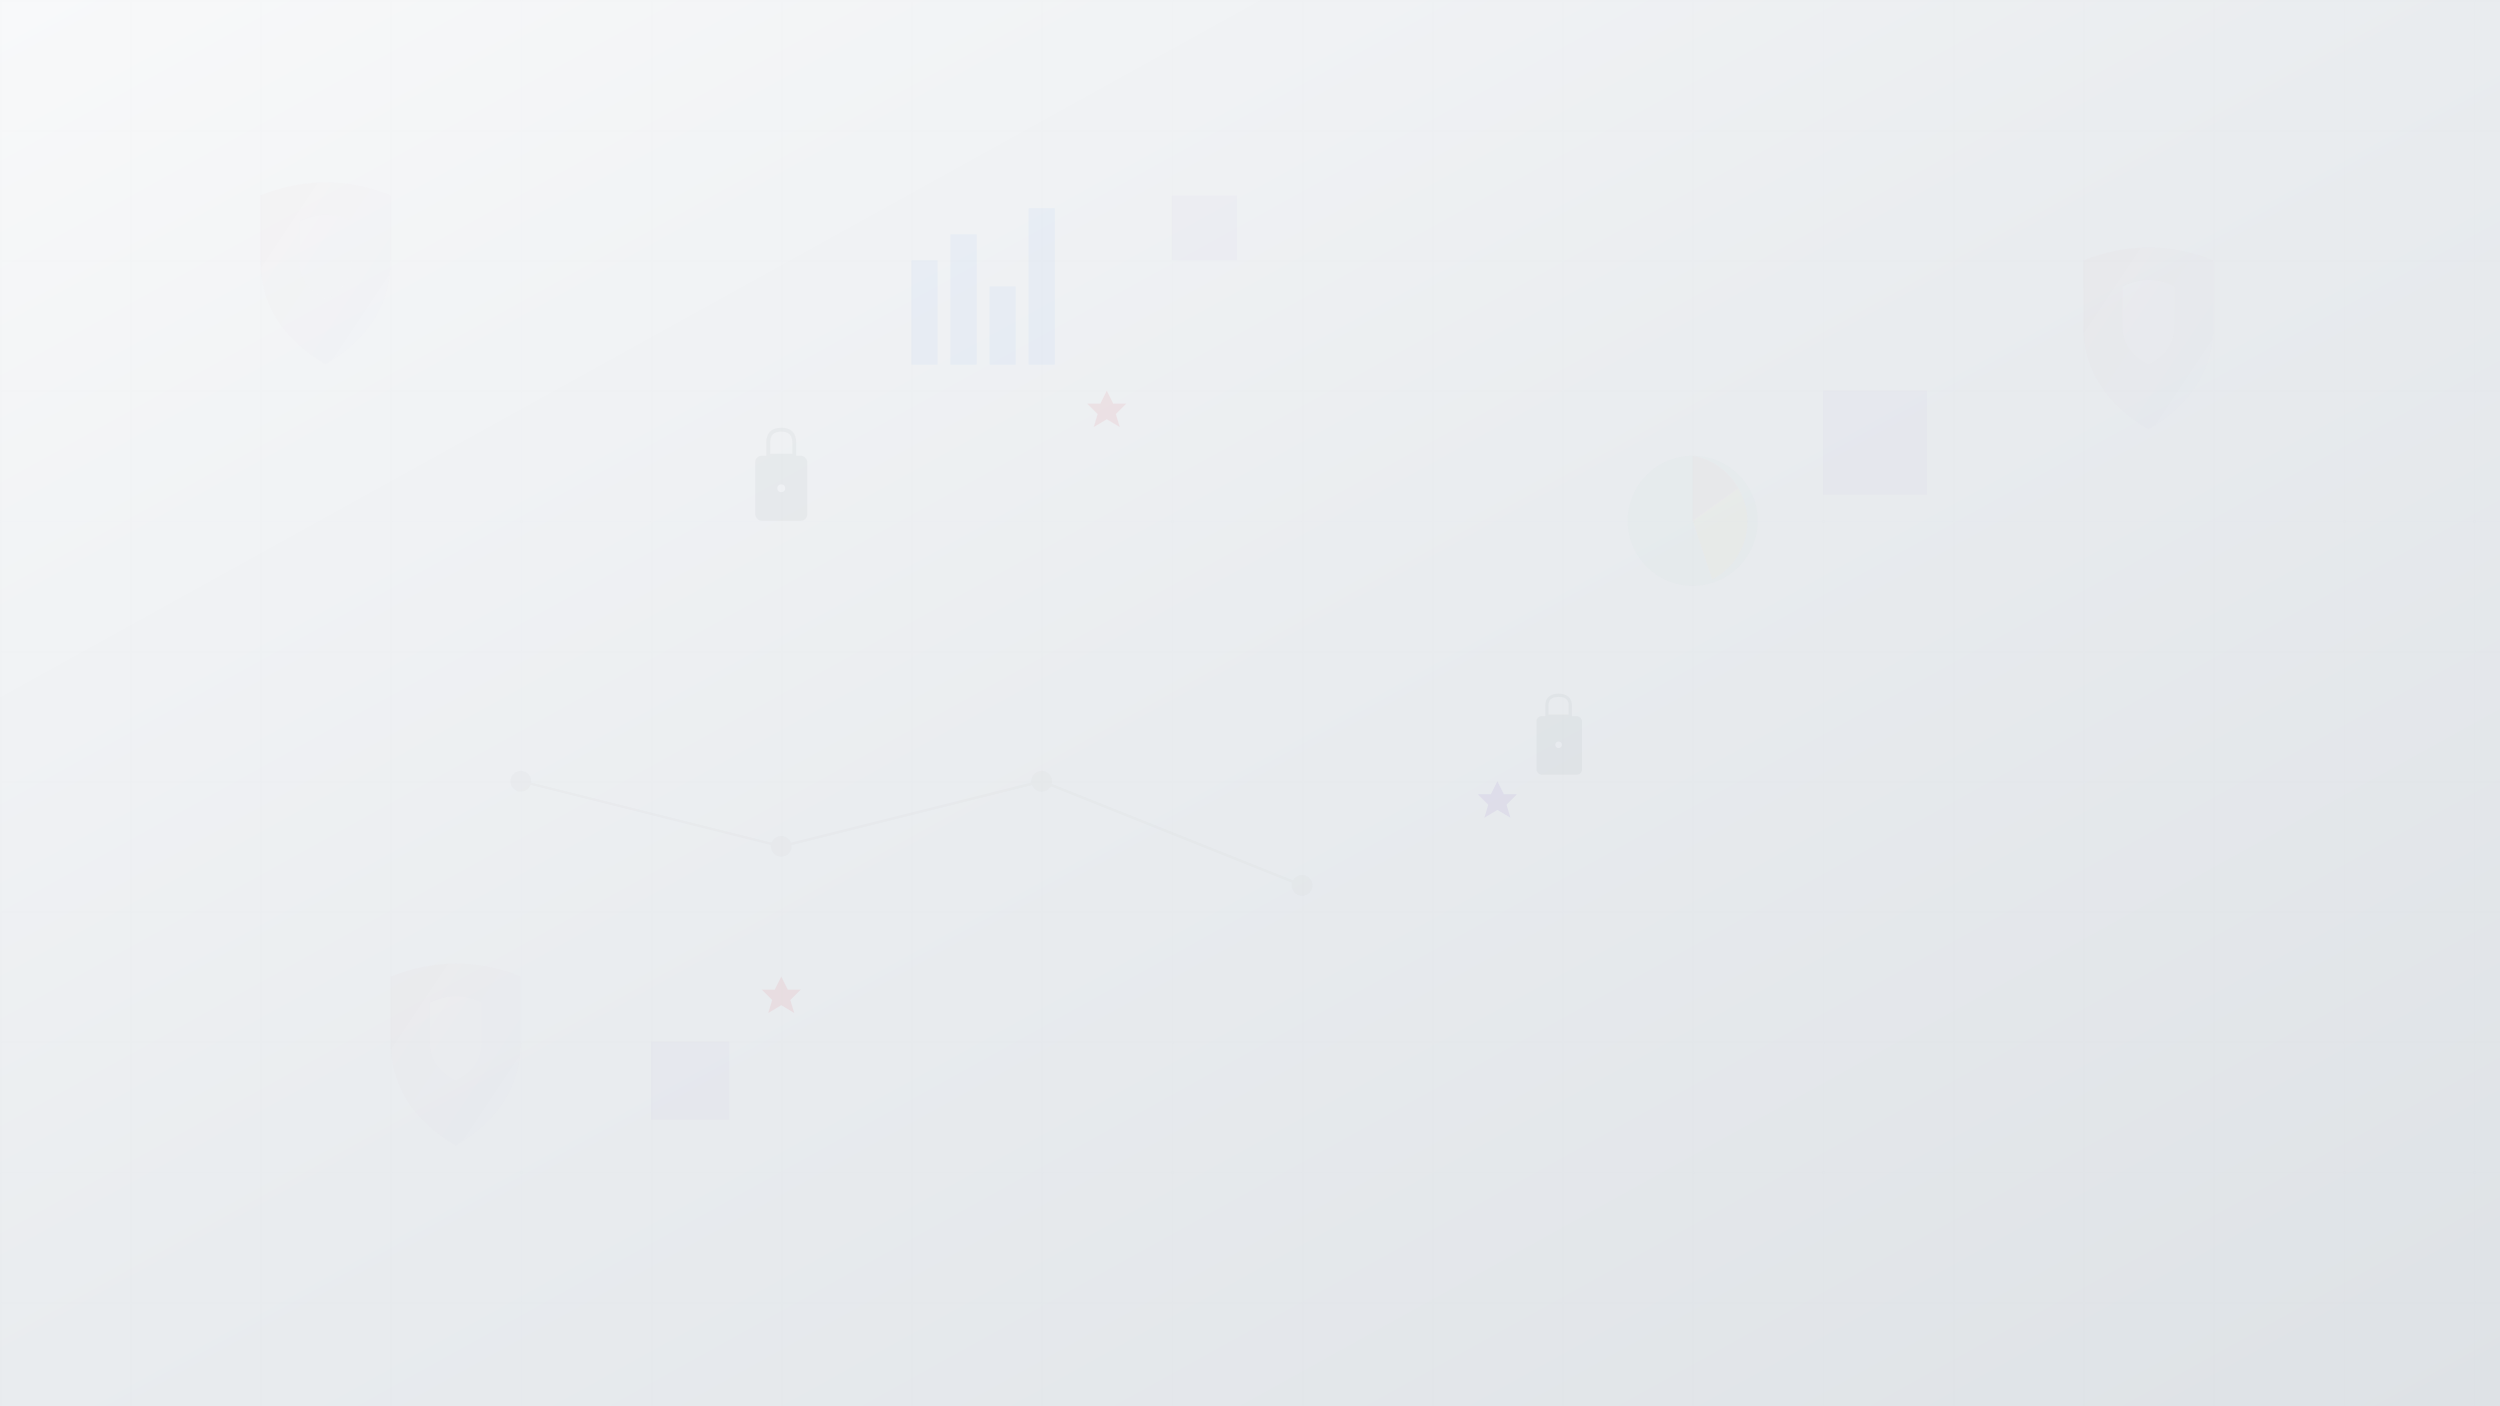 <svg width="1920" height="1080" viewBox="0 0 1920 1080" xmlns="http://www.w3.org/2000/svg">
  <defs>
    <linearGradient id="adminGradient" x1="0%" y1="0%" x2="100%" y2="100%">
      <stop offset="0%" style="stop-color:#f8f9fa;stop-opacity:1" />
      <stop offset="50%" style="stop-color:#e9ecef;stop-opacity:1" />
      <stop offset="100%" style="stop-color:#dee2e6;stop-opacity:1" />
    </linearGradient>
    <linearGradient id="securityGradient" x1="0%" y1="0%" x2="100%" y2="100%">
      <stop offset="0%" style="stop-color:#dc3545;stop-opacity:0.2" />
      <stop offset="100%" style="stop-color:#6f42c1;stop-opacity:0.1" />
    </linearGradient>
  </defs>
  
  <!-- Background -->
  <rect width="1920" height="1080" fill="url(#adminGradient)"/>
  
  <!-- Security shield elements -->
  <g opacity="0.08">
    <!-- Shield top left -->
    <path d="M200 150 L200 200 Q200 250 250 280 Q300 250 300 200 L300 150 Q250 130 200 150 Z" fill="url(#securityGradient)"/>
    <path d="M230 170 L230 200 Q230 220 250 230 Q270 220 270 200 L270 170 Q250 160 230 170 Z" fill="#ffffff" opacity="0.3"/>
    
    <!-- Shield top right -->
    <path d="M1600 200 L1600 250 Q1600 300 1650 330 Q1700 300 1700 250 L1700 200 Q1650 180 1600 200 Z" fill="url(#securityGradient)"/>
    <path d="M1630 220 L1630 250 Q1630 270 1650 280 Q1670 270 1670 250 L1670 220 Q1650 210 1630 220 Z" fill="#ffffff" opacity="0.3"/>
    
    <!-- Shield bottom left -->
    <path d="M300 750 L300 800 Q300 850 350 880 Q400 850 400 800 L400 750 Q350 730 300 750 Z" fill="url(#securityGradient)"/>
    <path d="M330 770 L330 800 Q330 820 350 830 Q370 820 370 800 L370 770 Q350 760 330 770 Z" fill="#ffffff" opacity="0.3"/>
  </g>
  
  <!-- Lock icons -->
  <g opacity="0.06">
    <!-- Lock 1 -->
    <rect x="580" y="350" width="40" height="50" rx="5" fill="#6c757d"/>
    <path d="M590 340 Q590 330 600 330 Q610 330 610 340 L610 350 L590 350 Z" fill="none" stroke="#6c757d" stroke-width="3"/>
    <circle cx="600" cy="375" r="3" fill="#ffffff"/>
    
    <!-- Lock 2 -->
    <rect x="1180" y="550" width="35" height="45" rx="4" fill="#6c757d"/>
    <path d="M1188 542 Q1188 534 1197 534 Q1206 534 1206 542 L1206 550 L1188 550 Z" fill="none" stroke="#6c757d" stroke-width="2.5"/>
    <circle cx="1197" cy="572" r="2.5" fill="#ffffff"/>
  </g>
  
  <!-- Administrative chart elements -->
  <g opacity="0.04">
    <!-- Bar chart -->
    <rect x="700" y="200" width="20" height="80" fill="#0d6efd"/>
    <rect x="730" y="180" width="20" height="100" fill="#0d6efd"/>
    <rect x="760" y="220" width="20" height="60" fill="#0d6efd"/>
    <rect x="790" y="160" width="20" height="120" fill="#0d6efd"/>
    
    <!-- Pie chart representation -->
    <circle cx="1300" cy="400" r="50" fill="#198754" opacity="0.3"/>
    <path d="M1300 350 A50 50 0 0 1 1335 375 L1300 400 Z" fill="#dc3545" opacity="0.5"/>
    <path d="M1335 375 A50 50 0 0 1 1315 445 L1300 400 Z" fill="#ffc107" opacity="0.5"/>
  </g>
  
  <!-- Network/connection lines -->
  <g opacity="0.03">
    <line x1="400" y1="600" x2="600" y2="650" stroke="#6c757d" stroke-width="2"/>
    <line x1="600" y1="650" x2="800" y2="600" stroke="#6c757d" stroke-width="2"/>
    <line x1="800" y1="600" x2="1000" y2="680" stroke="#6c757d" stroke-width="2"/>
    <circle cx="400" cy="600" r="8" fill="#6c757d"/>
    <circle cx="600" cy="650" r="8" fill="#6c757d"/>
    <circle cx="800" cy="600" r="8" fill="#6c757d"/>
    <circle cx="1000" cy="680" r="8" fill="#6c757d"/>
  </g>
  
  <!-- Professional geometric patterns -->
  <g opacity="0.02">
    <rect x="500" y="800" width="60" height="60" fill="#6f42c1"/>
    <rect x="1400" y="300" width="80" height="80" fill="#6f42c1"/>
    <rect x="900" y="150" width="50" height="50" fill="#6f42c1"/>
  </g>
  
  <!-- Subtle grid for organization -->
  <g opacity="0.015">
    <defs>
      <pattern id="adminGrid" width="100" height="100" patternUnits="userSpaceOnUse">
        <path d="M 100 0 L 0 0 0 100" fill="none" stroke="#495057" stroke-width="1"/>
      </pattern>
    </defs>
    <rect width="1920" height="1080" fill="url(#adminGrid)"/>
  </g>
  
  <!-- Security sparkles -->
  <g opacity="0.08">
    <polygon points="850,300 855,310 865,310 857,318 860,328 850,322 840,328 843,318 835,310 845,310" fill="#dc3545"/>
    <polygon points="1150,600 1155,610 1165,610 1157,618 1160,628 1150,622 1140,628 1143,618 1135,610 1145,610" fill="#6f42c1"/>
    <polygon points="600,750 605,760 615,760 607,768 610,778 600,772 590,778 593,768 585,760 595,760" fill="#dc3545"/>
  </g>
</svg>